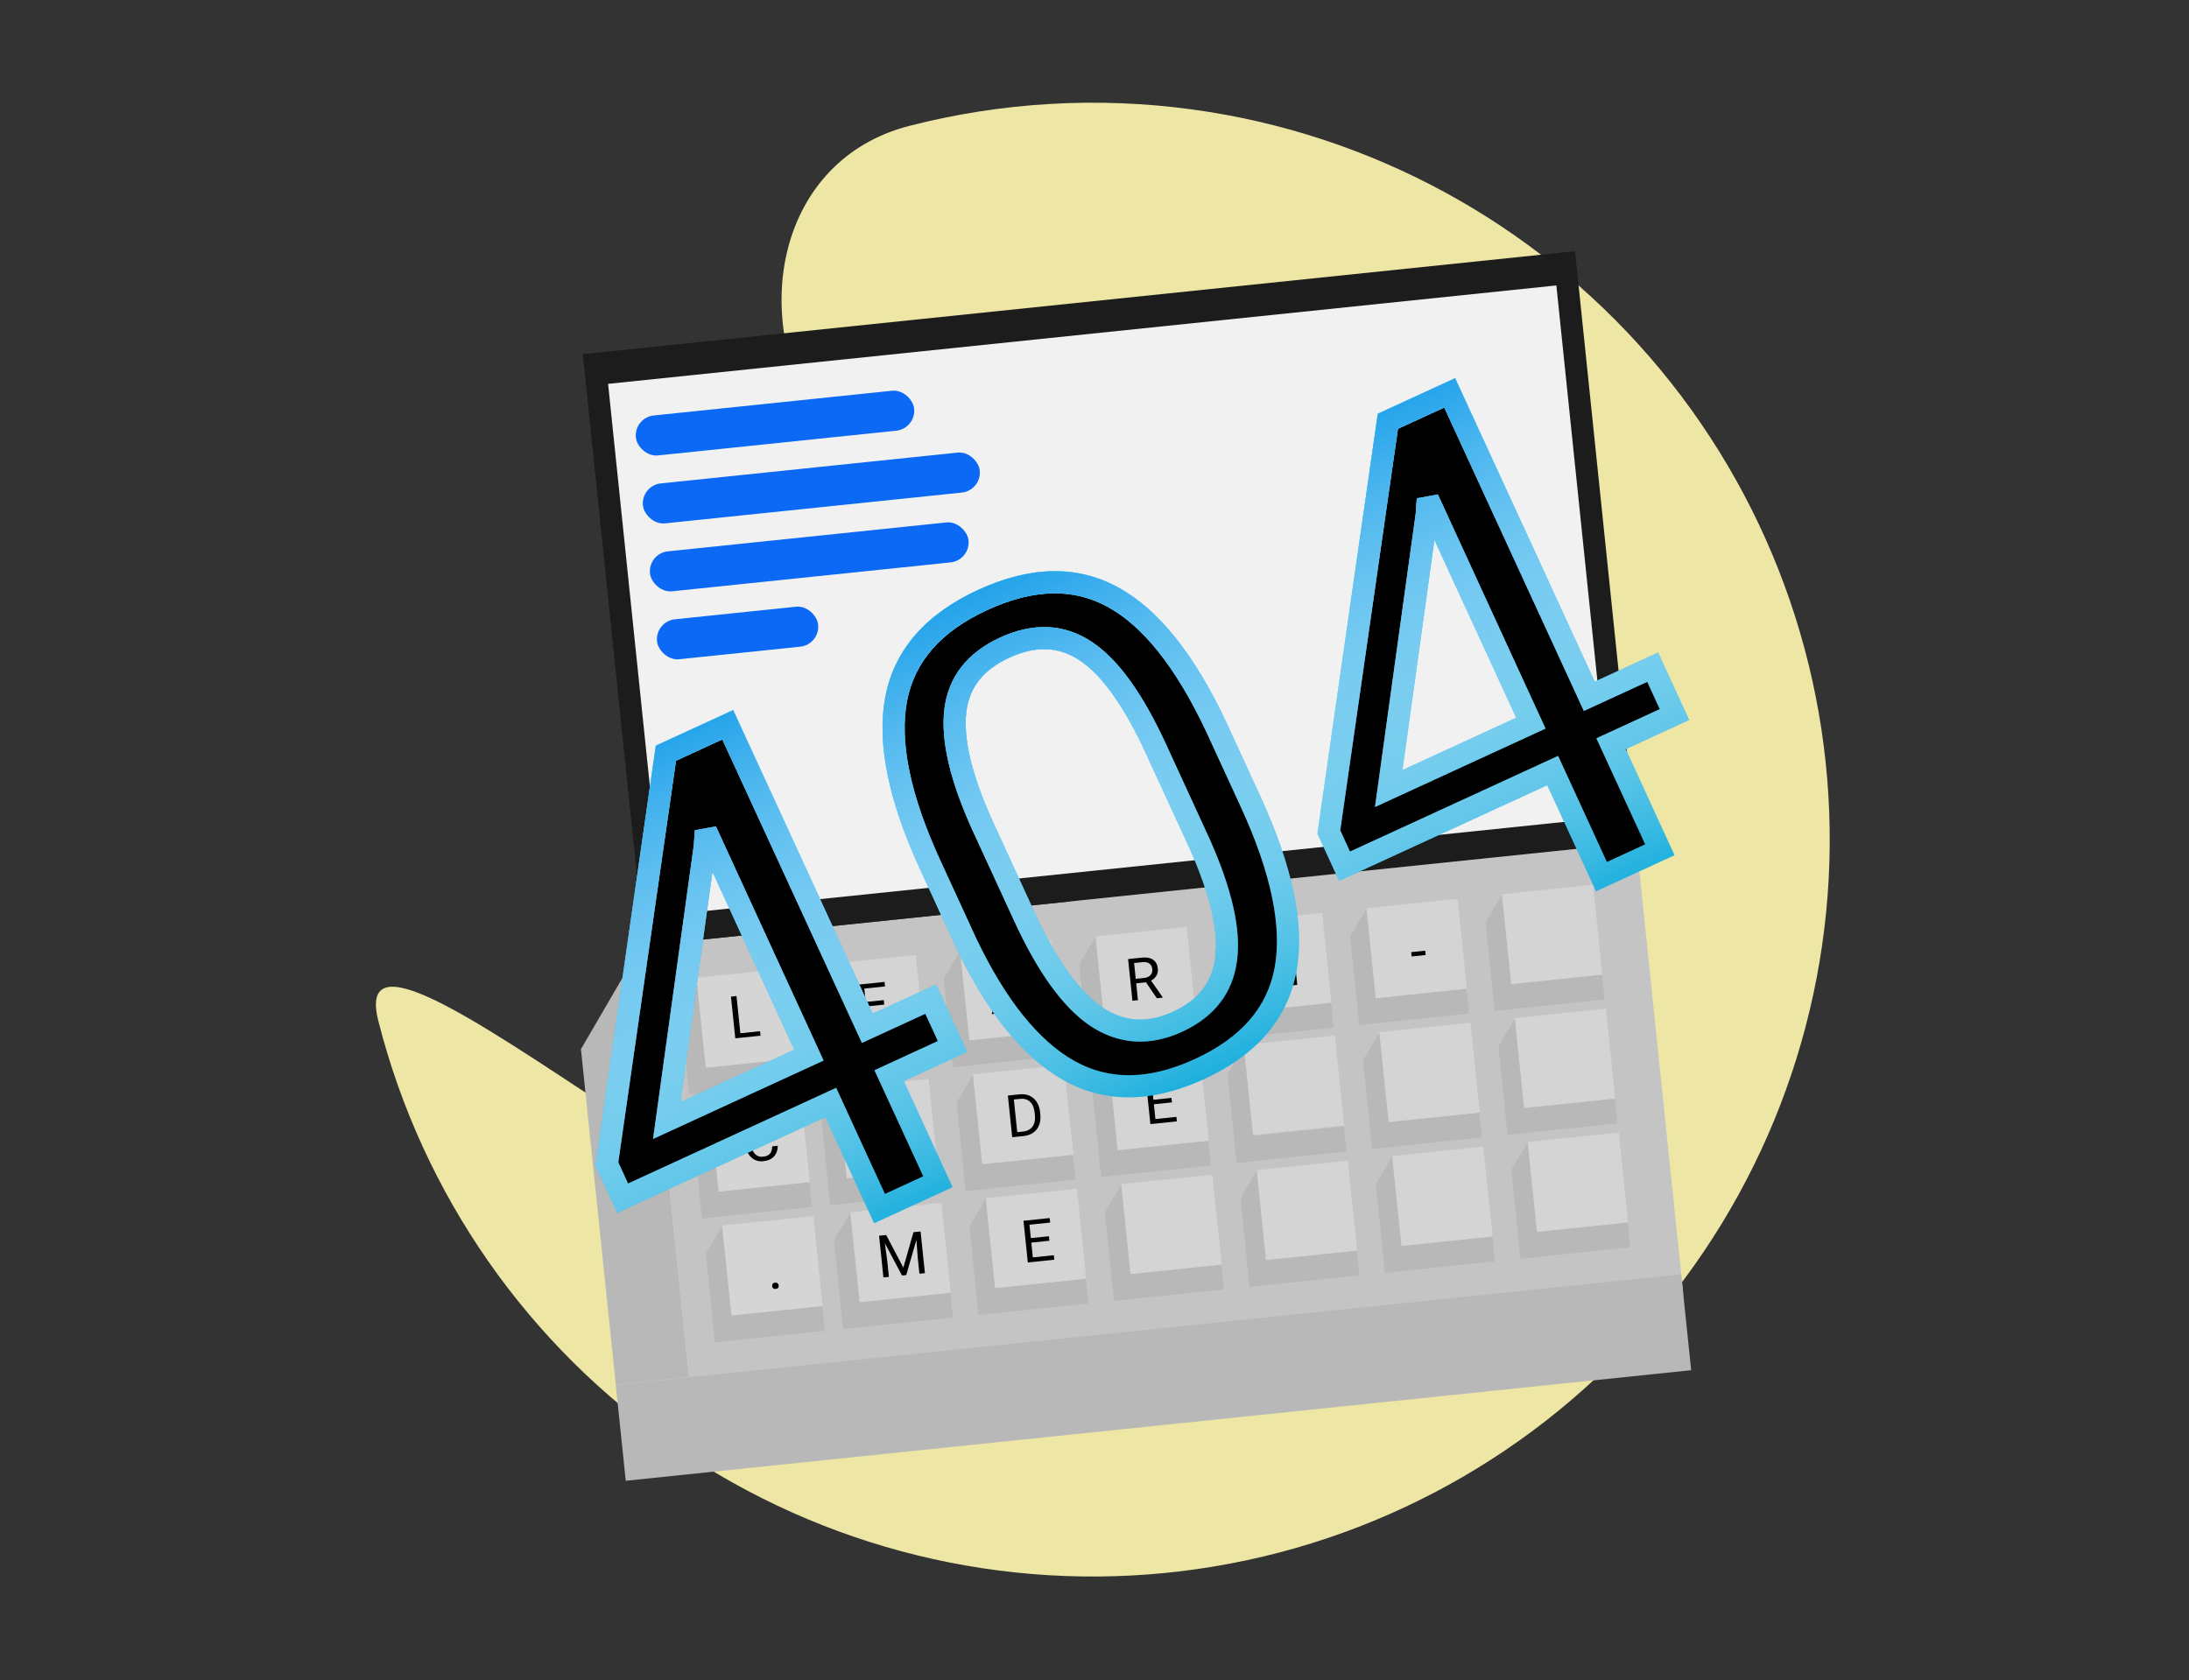 <svg width="891" height="684" viewBox="0 0 891 684" fill="none" xmlns="http://www.w3.org/2000/svg">
<rect x="0" y="0" width="891" height="684" fill="#333333" stroke="none"/>
<path d="M401.894 493.842C400.106 500.182 398.208 507.059 392.9 510.96C343.91 546.956 136.942 348.525 154.012 415.698C171.971 486.364 215.049 548.07 275.194 589.284C335.34 630.497 408.436 648.396 480.819 639.634C553.202 630.873 619.916 596.05 668.492 541.677C717.067 487.303 744.178 417.1 744.757 344.191C745.336 271.282 719.344 200.657 671.638 145.519C623.932 90.381 557.779 54.503 485.545 44.593C446.683 39.261 407.492 41.642 370.108 51.248C316.617 64.992 303.863 129.001 334.354 175.05L419.459 303.583C435.528 327.852 440.225 357.918 432.325 385.933L401.894 493.842Z" fill="#EDE6A4"/>
<rect x="262.216" y="384.971" width="406.032" height="184.836" transform="rotate(-5.926 262.216 384.971)" fill="#C4C4C4"/>
<rect x="237.224" y="144.179" width="406.032" height="242.085" transform="rotate(-5.926 237.224 144.179)" fill="#1C1C1C"/>
<rect x="247.516" y="156.267" width="388.052" height="217.55" transform="rotate(-5.926 247.516 156.267)" fill="#F1F1F1"/>
<rect x="250.648" y="563.778" width="435.997" height="39.257" transform="rotate(-5.926 250.648 563.778)" fill="#B8B8B8"/>
<rect x="236.464" y="427.112" width="29.965" height="137.4" transform="rotate(-5.926 236.464 427.112)" fill="#B8B8B8"/>
<path d="M236.464 427.112L262.065 383.154L270.547 464.876L236.464 427.112Z" fill="#B8B8B8"/>
<rect x="552.217" y="407.066" width="44.948" height="10.241" transform="rotate(-5.926 552.217 407.066)" fill="#B8B8B8"/>
<rect x="549.573" y="381.601" width="8.172" height="35.843" transform="rotate(-5.926 549.573 381.601)" fill="#B8B8B8"/>
<path d="M549.529 381.176L556.615 369.295L558.904 391.349L549.529 381.176Z" fill="#B8B8B8"/>
<rect x="607.356" y="401.343" width="44.948" height="10.241" transform="rotate(-5.926 607.356 401.343)" fill="#B8B8B8"/>
<rect x="604.713" y="375.877" width="8.172" height="35.843" transform="rotate(-5.926 604.713 375.877)" fill="#B8B8B8"/>
<path d="M604.669 375.453L611.755 363.572L614.044 385.626L604.669 375.453Z" fill="#B8B8B8"/>
<rect x="612.591" y="451.779" width="44.948" height="10.241" transform="rotate(-5.926 612.591 451.779)" fill="#B8B8B8"/>
<rect x="609.948" y="426.314" width="8.172" height="35.843" transform="rotate(-5.926 609.948 426.314)" fill="#B8B8B8"/>
<path d="M609.904 425.889L616.99 414.008L619.279 436.062L609.904 425.889Z" fill="#B8B8B8"/>
<rect x="497.077" y="412.789" width="44.948" height="10.241" transform="rotate(-5.926 497.077 412.789)" fill="#B8B8B8"/>
<rect x="494.434" y="387.324" width="8.172" height="35.843" transform="rotate(-5.926 494.434 387.324)" fill="#B8B8B8"/>
<path d="M494.39 386.899L501.475 375.018L503.764 397.072L494.39 386.899Z" fill="#B8B8B8"/>
<rect x="557.451" y="457.502" width="44.948" height="10.241" transform="rotate(-5.926 557.451 457.502)" fill="#B8B8B8"/>
<rect x="554.808" y="432.037" width="8.172" height="35.843" transform="rotate(-5.926 554.808 432.037)" fill="#B8B8B8"/>
<path d="M554.764 431.612L561.85 419.731L564.139 441.785L554.764 431.612Z" fill="#B8B8B8"/>
<rect x="502.312" y="463.225" width="44.948" height="10.241" transform="rotate(-5.926 502.312 463.225)" fill="#B8B8B8"/>
<rect x="499.669" y="437.76" width="8.172" height="35.843" transform="rotate(-5.926 499.669 437.76)" fill="#B8B8B8"/>
<path d="M499.624 437.335L506.71 425.454L508.999 447.508L499.624 437.335Z" fill="#B8B8B8"/>
<rect x="441.937" y="418.512" width="44.948" height="10.241" transform="rotate(-5.926 441.937 418.512)" fill="#B8B8B8"/>
<rect x="439.294" y="393.047" width="8.172" height="35.843" transform="rotate(-5.926 439.294 393.047)" fill="#B8B8B8"/>
<path d="M439.25 392.622L446.336 380.741L448.625 402.795L439.25 392.622Z" fill="#B8B8B8"/>
<rect x="447.172" y="468.949" width="44.948" height="10.241" transform="rotate(-5.926 447.172 468.949)" fill="#B8B8B8"/>
<rect x="444.529" y="443.483" width="8.172" height="35.843" transform="rotate(-5.926 444.529 443.483)" fill="#B8B8B8"/>
<path d="M444.485 443.058L451.57 431.177L453.859 453.231L444.485 443.058Z" fill="#B8B8B8"/>
<rect x="452.407" y="519.385" width="44.948" height="10.241" transform="rotate(-5.926 452.407 519.385)" fill="#B8B8B8"/>
<rect x="449.764" y="493.919" width="8.172" height="35.843" transform="rotate(-5.926 449.764 493.919)" fill="#B8B8B8"/>
<path d="M449.72 493.495L456.805 481.613L459.094 503.667L449.72 493.495Z" fill="#B8B8B8"/>
<rect x="617.826" y="502.215" width="44.948" height="10.241" transform="rotate(-5.926 617.826 502.215)" fill="#B8B8B8"/>
<rect x="615.183" y="476.75" width="8.172" height="35.843" transform="rotate(-5.926 615.183 476.75)" fill="#B8B8B8"/>
<path d="M615.139 476.325L622.225 464.444L624.514 486.498L615.139 476.325Z" fill="#B8B8B8"/>
<rect x="386.797" y="424.236" width="44.948" height="10.241" transform="rotate(-5.926 386.797 424.236)" fill="#B8B8B8"/>
<rect x="384.154" y="398.77" width="8.172" height="35.843" transform="rotate(-5.926 384.154 398.77)" fill="#B8B8B8"/>
<path d="M384.11 398.345L391.196 386.464L393.485 408.518L384.11 398.345Z" fill="#B8B8B8"/>
<rect x="392.032" y="474.672" width="44.948" height="10.241" transform="rotate(-5.926 392.032 474.672)" fill="#B8B8B8"/>
<rect x="389.389" y="449.206" width="8.172" height="35.843" transform="rotate(-5.926 389.389 449.206)" fill="#B8B8B8"/>
<path d="M389.345 448.782L396.431 436.9L398.72 458.954L389.345 448.782Z" fill="#B8B8B8"/>
<rect x="397.267" y="525.108" width="44.948" height="10.241" transform="rotate(-5.926 397.267 525.108)" fill="#B8B8B8"/>
<rect x="394.624" y="499.642" width="8.172" height="35.843" transform="rotate(-5.926 394.624 499.642)" fill="#B8B8B8"/>
<path d="M394.58 499.218L401.665 487.337L403.954 509.39L394.58 499.218Z" fill="#B8B8B8"/>
<rect x="562.686" y="507.939" width="44.948" height="10.241" transform="rotate(-5.926 562.686 507.939)" fill="#B8B8B8"/>
<rect x="560.043" y="482.473" width="8.172" height="35.843" transform="rotate(-5.926 560.043 482.473)" fill="#B8B8B8"/>
<path d="M559.999 482.048L567.085 470.167L569.374 492.221L559.999 482.048Z" fill="#B8B8B8"/>
<rect x="331.657" y="429.959" width="44.948" height="10.241" transform="rotate(-5.926 331.657 429.959)" fill="#B8B8B8"/>
<rect x="329.014" y="404.493" width="8.172" height="35.843" transform="rotate(-5.926 329.014 404.493)" fill="#B8B8B8"/>
<path d="M328.97 404.069L336.056 392.187L338.345 414.241L328.97 404.069Z" fill="#B8B8B8"/>
<rect x="336.892" y="480.395" width="44.948" height="10.241" transform="rotate(-5.926 336.892 480.395)" fill="#B8B8B8"/>
<rect x="334.249" y="454.929" width="8.172" height="35.843" transform="rotate(-5.926 334.249 454.929)" fill="#B8B8B8"/>
<path d="M334.205 454.505L341.291 442.623L343.58 464.677L334.205 454.505Z" fill="#B8B8B8"/>
<rect x="342.127" y="530.831" width="44.948" height="10.241" transform="rotate(-5.926 342.127 530.831)" fill="#B8B8B8"/>
<rect x="339.484" y="505.365" width="8.172" height="35.843" transform="rotate(-5.926 339.484 505.365)" fill="#B8B8B8"/>
<path d="M339.44 504.941L346.526 493.06L348.815 515.114L339.44 504.941Z" fill="#B8B8B8"/>
<rect x="507.547" y="513.662" width="44.948" height="10.241" transform="rotate(-5.926 507.547 513.662)" fill="#B8B8B8"/>
<rect x="504.903" y="488.196" width="8.172" height="35.843" transform="rotate(-5.926 504.903 488.196)" fill="#B8B8B8"/>
<path d="M504.859 487.772L511.945 475.89L514.234 497.944L504.859 487.772Z" fill="#B8B8B8"/>
<rect x="279.498" y="435.372" width="44.948" height="10.241" transform="rotate(-5.926 279.498 435.372)" fill="#B8B8B8"/>
<rect x="276.855" y="409.907" width="8.172" height="35.843" transform="rotate(-5.926 276.855 409.907)" fill="#B8B8B8"/>
<path d="M276.811 409.482L283.897 397.601L286.186 419.655L276.811 409.482Z" fill="#B8B8B8"/>
<rect x="284.733" y="485.809" width="44.948" height="10.241" transform="rotate(-5.926 284.733 485.809)" fill="#B8B8B8"/>
<rect x="282.09" y="460.343" width="8.172" height="35.843" transform="rotate(-5.926 282.09 460.343)" fill="#B8B8B8"/>
<path d="M282.046 459.918L289.131 448.037L291.42 470.091L282.046 459.918Z" fill="#B8B8B8"/>
<rect x="289.968" y="536.245" width="44.948" height="10.241" transform="rotate(-5.926 289.968 536.245)" fill="#B8B8B8"/>
<rect x="287.325" y="510.779" width="8.172" height="35.843" transform="rotate(-5.926 287.325 510.779)" fill="#B8B8B8"/>
<path d="M287.28 510.355L294.366 498.473L296.655 520.527L287.28 510.355Z" fill="#B8B8B8"/>
<rect x="556.177" y="369.754" width="37.307" height="36.803" transform="rotate(-5.926 556.177 369.754)" fill="#D4D4D4"/>
<rect x="611.317" y="364.031" width="37.307" height="36.803" transform="rotate(-5.926 611.317 364.031)" fill="#D4D4D4"/>
<rect x="616.552" y="414.467" width="37.307" height="36.803" transform="rotate(-5.926 616.552 414.467)" fill="#D4D4D4"/>
<rect x="501.037" y="375.477" width="37.307" height="36.803" transform="rotate(-5.926 501.037 375.477)" fill="#D4D4D4"/>
<rect x="561.412" y="420.19" width="37.307" height="36.803" transform="rotate(-5.926 561.412 420.19)" fill="#D4D4D4"/>
<rect x="506.221" y="425.425" width="37.307" height="36.803" transform="rotate(-5.926 506.221 425.425)" fill="#D4D4D4"/>
<rect x="445.897" y="381.2" width="37.307" height="36.803" transform="rotate(-5.926 445.897 381.2)" fill="#D4D4D4"/>
<rect x="451.132" y="431.636" width="37.307" height="36.803" transform="rotate(-5.926 451.132 431.636)" fill="#D4D4D4"/>
<rect x="456.367" y="482.073" width="37.307" height="36.803" transform="rotate(-5.926 456.367 482.073)" fill="#D4D4D4"/>
<rect x="621.786" y="464.903" width="37.307" height="36.803" transform="rotate(-5.926 621.786 464.903)" fill="#D4D4D4"/>
<rect x="390.757" y="386.923" width="37.307" height="36.803" transform="rotate(-5.926 390.757 386.923)" fill="#D4D4D4"/>
<rect x="395.992" y="437.359" width="37.307" height="36.803" transform="rotate(-5.926 395.992 437.359)" fill="#D4D4D4"/>
<rect x="401.227" y="487.796" width="37.307" height="36.803" transform="rotate(-5.926 401.227 487.796)" fill="#D4D4D4"/>
<rect x="566.647" y="470.626" width="37.307" height="36.803" transform="rotate(-5.926 566.647 470.626)" fill="#D4D4D4"/>
<rect x="335.617" y="392.646" width="37.307" height="36.803" transform="rotate(-5.926 335.617 392.646)" fill="#D4D4D4"/>
<rect x="340.852" y="443.083" width="37.307" height="36.803" transform="rotate(-5.926 340.852 443.083)" fill="#D4D4D4"/>
<rect x="346.087" y="493.519" width="37.307" height="36.803" transform="rotate(-5.926 346.087 493.519)" fill="#D4D4D4"/>
<rect x="511.507" y="476.349" width="37.307" height="36.803" transform="rotate(-5.926 511.507 476.349)" fill="#D4D4D4"/>
<rect x="283.458" y="398.06" width="37.307" height="36.803" transform="rotate(-5.926 283.458 398.06)" fill="#D5D5D5"/>
<rect x="288.693" y="448.496" width="37.307" height="36.803" transform="rotate(-5.926 288.693 448.496)" fill="#D5D5D5"/>
<rect x="293.928" y="498.932" width="37.307" height="36.803" transform="rotate(-5.926 293.928 498.932)" fill="#D5D5D5"/>
<path d="M528.028 400.934L525.778 401.168L515.877 388.977L517.234 402.055L514.985 402.288L513.223 385.317L515.473 385.083L525.404 397.331L524.04 384.194L526.267 383.963L528.028 400.934Z" fill="black"/>
<path d="M580.284 388.784L574.596 389.375L574.413 387.615L580.101 387.024L580.284 388.784Z" fill="black"/>
<path d="M477.023 448.785L469.668 449.549L470.293 455.563L478.836 454.677L479.026 456.507L468.245 457.626L466.483 440.654L477.148 439.547L477.34 441.389L468.912 442.264L469.478 447.719L476.833 446.955L477.023 448.785Z" fill="black"/>
<path d="M466.46 399.892L462.474 400.306L463.186 407.171L460.937 407.405L459.175 390.433L464.793 389.85C466.705 389.652 468.219 389.935 469.335 390.698C470.459 391.461 471.107 392.674 471.279 394.337C471.389 395.394 471.197 396.345 470.704 397.189C470.218 398.033 469.486 398.702 468.509 399.196L473.243 405.986L473.257 406.126L470.856 406.375L466.46 399.892ZM462.284 398.476L465.722 398.119C466.833 398.003 467.686 397.624 468.279 396.982C468.879 396.338 469.13 395.534 469.03 394.571C468.921 393.522 468.523 392.75 467.835 392.256C467.156 391.761 466.225 391.571 465.043 391.686L461.616 392.042L462.284 398.476Z" fill="black"/>
<path d="M412.005 462.97L410.243 445.998L415.034 445.501C416.511 445.348 417.85 445.539 419.052 446.074C420.255 446.609 421.225 447.446 421.964 448.587C422.711 449.727 423.169 451.078 423.339 452.639L423.451 453.723C423.618 455.324 423.452 456.759 422.956 458.027C422.467 459.296 421.681 460.312 420.598 461.076C419.522 461.84 418.224 462.308 416.702 462.482L412.005 462.97ZM412.673 447.608L414.053 460.907L416.408 460.663C418.133 460.484 419.417 459.809 420.262 458.637C421.114 457.465 421.438 455.888 421.232 453.906L421.129 452.915C420.929 450.988 420.319 449.539 419.299 448.569C418.287 447.59 416.948 447.18 415.284 447.337L412.673 447.608Z" fill="black"/>
<path d="M414.238 407.281L407.128 408.019L405.991 412.614L403.683 412.854L408.402 395.21L410.36 395.007L418.614 411.304L416.318 411.542L414.238 407.281ZM407.613 406.107L413.383 405.509L409.668 397.871L407.613 406.107Z" fill="black"/>
<path d="M427.135 505.107L419.78 505.871L420.404 511.885L428.948 510.999L429.138 512.829L418.356 513.948L416.595 496.976L427.26 495.869L427.451 497.711L419.024 498.586L419.59 504.041L426.945 503.277L427.135 505.107Z" fill="black"/>
<path d="M368.672 458.951C368.845 460.613 368.716 462.096 368.286 463.397C367.854 464.691 367.16 465.717 366.202 466.476C365.244 467.235 364.081 467.686 362.713 467.828C361.377 467.967 360.158 467.763 359.057 467.218C357.954 466.665 357.053 465.812 356.352 464.659C355.658 463.498 355.22 462.118 355.039 460.519L354.912 459.295C354.742 457.663 354.876 456.192 355.314 454.882C355.751 453.572 356.452 452.533 357.417 451.765C358.389 450.989 359.544 450.532 360.88 450.393C362.24 450.252 363.471 450.458 364.573 451.011C365.682 451.556 366.581 452.425 367.271 453.618C367.959 454.803 368.389 456.223 368.561 457.878L368.672 458.951ZM366.332 458.086C366.123 456.073 365.559 454.573 364.64 453.584C363.72 452.588 362.533 452.165 361.08 452.316C359.665 452.463 358.606 453.119 357.903 454.284C357.206 455.44 356.945 456.975 357.12 458.889L357.249 460.136C357.452 462.087 358.019 463.579 358.951 464.613C359.89 465.639 361.079 466.077 362.516 465.928C363.961 465.778 365.026 465.137 365.71 464.006C366.393 462.867 366.644 461.313 366.463 459.345L366.332 458.086Z" fill="black"/>
<path d="M359.917 408.974L352.562 409.737L353.186 415.752L361.73 414.865L361.92 416.695L351.138 417.814L349.377 400.843L360.042 399.736L360.233 401.578L351.806 402.452L352.372 407.907L359.727 407.144L359.917 408.974Z" fill="black"/>
<path d="M360.709 502.777L367.695 516.048L371.806 501.625L374.708 501.324L376.47 518.295L374.232 518.528L373.546 511.918L373.015 504.763L368.87 519.084L367.156 519.262L360.174 506.131L361.132 513.207L361.818 519.816L359.58 520.048L357.818 503.077L360.709 502.777Z" fill="black"/>
<path d="M316.588 466.443C316.564 468.26 316.044 469.716 315.026 470.812C314.016 471.898 312.586 472.538 310.737 472.729C308.732 472.938 307.049 472.386 305.687 471.074C304.333 469.761 303.532 467.901 303.282 465.492L303.112 463.86C302.948 462.282 303.084 460.866 303.519 459.611C303.963 458.356 304.668 457.356 305.635 456.611C306.602 455.859 307.765 455.412 309.125 455.271C310.928 455.084 312.425 455.439 313.618 456.337C314.81 457.226 315.588 458.551 315.951 460.312L313.702 460.546C313.367 459.214 312.842 458.279 312.126 457.74C311.418 457.201 310.482 456.992 309.316 457.113C307.886 457.261 306.818 457.906 306.112 459.048C305.413 460.189 305.165 461.734 305.368 463.685L305.538 465.328C305.73 467.17 306.266 468.595 307.148 469.603C308.031 470.611 309.163 471.043 310.547 470.899C311.79 470.77 312.713 470.392 313.315 469.764C313.925 469.127 314.266 468.098 314.338 466.677L316.588 466.443Z" fill="black"/>
<path d="M301.349 420.639L309.392 419.804L309.582 421.634L299.29 422.702L297.528 405.731L299.778 405.498L301.349 420.639Z" fill="black"/>
<path d="M314.285 523.607C314.247 523.234 314.323 522.912 314.515 522.64C314.714 522.368 315.036 522.209 315.479 522.163C315.921 522.117 316.269 522.207 316.52 522.432C316.779 522.657 316.927 522.955 316.966 523.328C317.003 523.686 316.918 523.997 316.71 524.262C316.509 524.527 316.188 524.682 315.745 524.728C315.302 524.774 314.955 524.688 314.705 524.47C314.462 524.252 314.322 523.964 314.285 523.607Z" fill="black"/>
<rect x="257.978" y="169.982" width="113.869" height="16.357" rx="8.179" transform="rotate(-5.926 257.978 169.982)" fill="#0B69F5"/>
<rect x="260.848" y="197.64" width="137.841" height="16.357" rx="8.179" transform="rotate(-5.926 260.848 197.64)" fill="#0B69F5"/>
<rect x="263.719" y="225.299" width="130.35" height="16.357" rx="8.179" transform="rotate(-5.926 263.719 225.299)" fill="#0B69F5"/>
<rect x="266.59" y="252.957" width="65.924" height="16.357" rx="8.179" transform="rotate(-5.926 266.59 252.957)" fill="#0B69F5"/>
<path d="M353.035 418.609L378.843 406.741L387.714 426.033L361.906 437.901L381.765 481.085L358.001 492.013L338.142 448.829L253.435 487.783L247.031 473.856L271.051 306.636L296.221 295.062L353.035 418.609ZM271.394 456.152L329.271 429.537L287.321 338.314L286.861 344.717L271.394 456.152ZM509.072 326.423C521.802 354.105 526.533 376.849 523.268 394.654C520.002 412.46 508.318 425.984 488.217 435.228C468.371 444.354 450.662 444.553 435.09 435.822C419.48 427.007 405.492 409.603 393.126 383.611L378.614 352.053C366.041 324.712 361.427 302.224 364.771 284.589C368.115 266.953 379.881 253.494 400.067 244.211C420.083 235.007 437.776 234.661 453.145 243.175C468.475 251.604 482.417 269.132 494.971 295.76L509.072 326.423ZM470.571 304.968C461.367 284.952 451.858 271.679 442.045 265.151C432.194 258.537 421.178 258.03 408.998 263.631C396.903 269.193 390.183 277.804 388.837 289.464C387.492 301.124 391.082 316.447 399.607 335.435L416.997 373.253C426.241 393.354 435.972 406.886 446.19 413.847C456.454 420.684 467.506 421.38 479.345 415.936C491.014 410.57 497.583 402.08 499.053 390.466C500.608 378.813 497.048 363.218 488.373 343.68L470.571 304.968ZM646.89 283.477L672.698 271.609L681.57 290.901L655.762 302.769L675.62 345.953L651.856 356.882L631.998 313.697L547.291 352.651L540.887 338.724L564.907 171.504L590.077 159.93L646.89 283.477ZM565.249 321.02L623.126 294.405L581.177 203.182L580.716 209.585L565.249 321.02Z" fill="black"/>
<path d="M353.035 418.609L348.946 420.489L350.826 424.578L354.915 422.697L353.035 418.609ZM378.843 406.741L382.931 404.861L381.051 400.772L376.963 402.652L378.843 406.741ZM387.714 426.033L389.594 430.122L393.683 428.242L391.803 424.153L387.714 426.033ZM361.906 437.901L360.026 433.813L355.938 435.693L357.818 439.781L361.906 437.901ZM381.765 481.085L383.645 485.174L387.733 483.294L385.853 479.205L381.765 481.085ZM358.001 492.013L353.912 493.894L355.792 497.982L359.881 496.102L358.001 492.013ZM338.142 448.829L342.231 446.949L340.351 442.861L336.262 444.741L338.142 448.829ZM253.435 487.783L249.347 489.663L251.227 493.751L255.315 491.871L253.435 487.783ZM247.031 473.856L242.577 473.217L242.388 474.531L242.943 475.737L247.031 473.856ZM271.051 306.636L269.171 302.548L266.946 303.571L266.597 305.996L271.051 306.636ZM296.221 295.062L300.309 293.182L298.429 289.093L294.341 290.973L296.221 295.062ZM271.394 456.152L266.937 455.534L265.807 463.675L273.274 460.241L271.394 456.152ZM329.271 429.537L331.151 433.626L335.239 431.745L333.359 427.657L329.271 429.537ZM287.321 338.314L291.41 336.434L282.833 337.991L287.321 338.314ZM286.861 344.717L291.318 345.336L291.338 345.188L291.349 345.04L286.861 344.717ZM354.915 422.697L380.723 410.829L376.963 402.652L351.154 414.521L354.915 422.697ZM374.754 408.621L383.626 427.913L391.803 424.153L382.931 404.861L374.754 408.621ZM385.834 421.945L360.026 433.813L363.786 441.99L389.594 430.122L385.834 421.945ZM357.818 439.781L377.676 482.966L385.853 479.205L365.995 436.021L357.818 439.781ZM379.884 476.997L356.121 487.925L359.881 496.102L383.645 485.174L379.884 476.997ZM362.089 490.133L342.231 446.949L334.054 450.709L353.912 493.894L362.089 490.133ZM336.262 444.741L251.555 483.694L255.315 491.871L340.022 452.918L336.262 444.741ZM257.524 485.903L251.12 471.976L242.943 475.737L249.347 489.663L257.524 485.903ZM251.485 474.496L275.506 307.276L266.597 305.996L242.577 473.217L251.485 474.496ZM272.932 310.724L298.101 299.15L294.341 290.973L269.171 302.548L272.932 310.724ZM292.132 296.942L348.946 420.489L357.123 416.729L300.309 293.182L292.132 296.942ZM273.274 460.241L331.151 433.626L327.39 425.449L269.514 452.064L273.274 460.241ZM333.359 427.657L291.41 336.434L283.233 340.194L325.182 431.417L333.359 427.657ZM282.833 337.991L282.372 344.394L291.349 345.04L291.81 338.637L282.833 337.991ZM282.403 344.098L266.937 455.534L275.851 456.771L291.318 345.336L282.403 344.098ZM435.09 435.822L432.878 439.741L432.89 439.748L435.09 435.822ZM393.126 383.611L389.038 385.491L389.05 385.518L389.063 385.544L393.126 383.611ZM453.145 243.175L450.964 247.112L450.971 247.115L450.977 247.118L453.145 243.175ZM494.971 295.76L499.06 293.88L499.051 293.86L499.041 293.841L494.971 295.76ZM442.045 265.151L439.537 268.887L439.545 268.892L439.553 268.897L442.045 265.151ZM399.607 335.435L395.501 337.278L395.51 337.296L395.518 337.315L399.607 335.435ZM446.19 413.847L443.656 417.566L443.676 417.579L443.695 417.592L446.19 413.847ZM499.053 390.466L494.593 389.871L494.591 389.886L494.589 389.901L499.053 390.466ZM488.373 343.68L492.486 341.854L492.474 341.827L492.462 341.8L488.373 343.68ZM504.983 328.303C517.564 355.661 521.861 377.381 518.841 393.842L527.694 395.466C531.206 376.316 526.039 352.549 513.16 324.543L504.983 328.303ZM518.841 393.842C515.9 409.878 505.441 422.354 486.337 431.14L490.097 439.317C511.195 429.614 524.103 415.041 527.694 395.466L518.841 393.842ZM486.337 431.14C467.47 439.816 451.322 439.763 437.291 431.897L432.89 439.748C450.002 449.342 469.271 448.893 490.097 439.317L486.337 431.14ZM437.303 431.904C422.854 423.745 409.378 407.299 397.19 381.678L389.063 385.544C401.605 411.908 416.105 430.269 432.878 439.741L437.303 431.904ZM397.215 381.731L382.703 350.173L374.526 353.933L389.038 385.491L397.215 381.731ZM382.703 350.173C370.282 323.163 366.105 301.708 369.192 285.427L360.35 283.75C356.749 302.739 361.801 326.261 374.526 353.933L382.703 350.173ZM369.192 285.427C372.2 269.566 382.73 257.137 401.947 248.3L398.187 240.123C377.031 249.852 364.031 264.341 360.35 283.75L369.192 285.427ZM401.947 248.3C421.03 239.524 437.164 239.467 450.964 247.112L455.326 239.239C438.388 229.856 419.137 230.489 398.187 240.123L401.947 248.3ZM450.977 247.118C465.078 254.871 478.502 271.38 490.901 297.679L499.041 293.841C486.332 266.884 471.872 248.336 455.313 239.232L450.977 247.118ZM490.883 297.64L504.983 328.303L513.16 324.543L499.06 293.88L490.883 297.64ZM474.66 303.088C465.363 282.872 455.423 268.646 444.538 261.404L439.553 268.897C448.293 274.713 457.37 287.031 466.483 306.848L474.66 303.088ZM444.554 261.414C433.211 253.8 420.502 253.388 407.118 259.543L410.878 267.72C421.854 262.673 431.176 263.274 439.537 268.887L444.554 261.414ZM407.118 259.543C393.823 265.657 385.919 275.493 384.367 288.948L393.307 289.98C394.446 280.116 399.983 272.73 410.878 267.72L407.118 259.543ZM384.367 288.948C382.882 301.82 386.867 318.046 395.501 337.278L403.712 333.592C395.297 314.849 392.102 300.428 393.307 289.98L384.367 288.948ZM395.518 337.315L412.909 375.133L421.086 371.373L403.695 333.555L395.518 337.315ZM412.909 375.133C422.262 395.471 432.416 409.908 443.656 417.566L448.724 410.128C439.528 403.863 430.221 391.237 421.086 371.373L412.909 375.133ZM443.695 417.592C455.346 425.353 468.064 426.077 481.225 420.024L477.465 411.847C466.947 416.684 457.562 416.015 448.685 410.102L443.695 417.592ZM481.225 420.024C494.142 414.084 501.831 404.358 503.518 391.031L494.589 389.901C493.336 399.802 487.886 407.055 477.465 411.847L481.225 420.024ZM503.514 391.061C505.236 378.153 501.261 361.618 492.486 341.854L484.26 345.507C492.835 364.818 495.98 379.474 494.593 389.871L503.514 391.061ZM492.462 341.8L474.66 303.088L466.483 306.848L484.285 345.56L492.462 341.8ZM646.89 283.477L642.802 285.357L644.682 289.446L648.77 287.566L646.89 283.477ZM672.698 271.609L676.787 269.729L674.907 265.64L670.818 267.521L672.698 271.609ZM681.57 290.901L683.45 294.99L687.539 293.11L685.659 289.021L681.57 290.901ZM655.762 302.769L653.882 298.681L649.793 300.561L651.673 304.649L655.762 302.769ZM675.62 345.953L677.5 350.042L681.589 348.162L679.709 344.073L675.62 345.953ZM651.856 356.882L647.768 358.762L649.648 362.85L653.736 360.97L651.856 356.882ZM631.998 313.697L636.086 311.817L634.206 307.729L630.118 309.609L631.998 313.697ZM547.291 352.651L543.202 354.531L545.082 358.619L549.171 356.739L547.291 352.651ZM540.887 338.724L536.433 338.085L536.244 339.399L536.798 340.605L540.887 338.724ZM564.907 171.504L563.027 167.416L560.801 168.439L560.453 170.864L564.907 171.504ZM590.077 159.93L594.165 158.05L592.285 153.961L588.196 155.841L590.077 159.93ZM565.249 321.02L560.792 320.402L559.662 328.543L567.13 325.109L565.249 321.02ZM623.126 294.405L625.006 298.494L629.095 296.613L627.215 292.525L623.126 294.405ZM581.177 203.182L585.265 201.302L576.689 202.859L581.177 203.182ZM580.716 209.585L585.174 210.204L585.194 210.056L585.205 209.908L580.716 209.585ZM648.77 287.566L674.579 275.697L670.818 267.521L645.01 279.389L648.77 287.566ZM668.61 273.489L677.482 292.781L685.659 289.021L676.787 269.729L668.61 273.489ZM679.69 286.813L653.882 298.681L657.642 306.858L683.45 294.99L679.69 286.813ZM651.673 304.649L671.532 347.834L679.709 344.073L659.85 300.889L651.673 304.649ZM673.74 341.865L649.976 352.793L653.736 360.97L677.5 350.042L673.74 341.865ZM655.945 355.001L636.086 311.817L627.909 315.578L647.768 358.762L655.945 355.001ZM630.118 309.609L545.411 348.562L549.171 356.739L633.878 317.786L630.118 309.609ZM551.379 350.771L544.975 336.844L536.798 340.605L543.202 354.531L551.379 350.771ZM545.341 339.364L569.361 172.144L560.453 170.864L536.433 338.085L545.341 339.364ZM566.787 175.593L591.957 164.018L588.196 155.841L563.027 167.416L566.787 175.593ZM585.988 161.81L642.802 285.357L650.979 281.597L594.165 158.05L585.988 161.81ZM567.13 325.109L625.006 298.494L621.246 290.317L563.369 316.932L567.13 325.109ZM627.215 292.525L585.265 201.302L577.089 205.062L619.038 296.285L627.215 292.525ZM576.689 202.859L576.228 209.262L585.205 209.908L585.665 203.505L576.689 202.859ZM576.259 208.966L560.792 320.402L569.707 321.639L585.174 210.204L576.259 208.966Z" fill="#00A5D9"/>
<path d="M353.035 418.609L348.946 420.489L350.826 424.578L354.915 422.697L353.035 418.609ZM378.843 406.741L382.931 404.861L381.051 400.772L376.963 402.652L378.843 406.741ZM387.714 426.033L389.594 430.122L393.683 428.242L391.803 424.153L387.714 426.033ZM361.906 437.901L360.026 433.813L355.938 435.693L357.818 439.781L361.906 437.901ZM381.765 481.085L383.645 485.174L387.733 483.294L385.853 479.205L381.765 481.085ZM358.001 492.013L353.912 493.894L355.792 497.982L359.881 496.102L358.001 492.013ZM338.142 448.829L342.231 446.949L340.351 442.861L336.262 444.741L338.142 448.829ZM253.435 487.783L249.347 489.663L251.227 493.751L255.315 491.871L253.435 487.783ZM247.031 473.856L242.577 473.217L242.388 474.531L242.943 475.737L247.031 473.856ZM271.051 306.636L269.171 302.548L266.946 303.571L266.597 305.996L271.051 306.636ZM296.221 295.062L300.309 293.182L298.429 289.093L294.341 290.973L296.221 295.062ZM271.394 456.152L266.937 455.534L265.807 463.675L273.274 460.241L271.394 456.152ZM329.271 429.537L331.151 433.626L335.239 431.745L333.359 427.657L329.271 429.537ZM287.321 338.314L291.41 336.434L282.833 337.991L287.321 338.314ZM286.861 344.717L291.318 345.336L291.338 345.188L291.349 345.04L286.861 344.717ZM354.915 422.697L380.723 410.829L376.963 402.652L351.154 414.521L354.915 422.697ZM374.754 408.621L383.626 427.913L391.803 424.153L382.931 404.861L374.754 408.621ZM385.834 421.945L360.026 433.813L363.786 441.99L389.594 430.122L385.834 421.945ZM357.818 439.781L377.676 482.966L385.853 479.205L365.995 436.021L357.818 439.781ZM379.884 476.997L356.121 487.925L359.881 496.102L383.645 485.174L379.884 476.997ZM362.089 490.133L342.231 446.949L334.054 450.709L353.912 493.894L362.089 490.133ZM336.262 444.741L251.555 483.694L255.315 491.871L340.022 452.918L336.262 444.741ZM257.524 485.903L251.12 471.976L242.943 475.737L249.347 489.663L257.524 485.903ZM251.485 474.496L275.506 307.276L266.597 305.996L242.577 473.217L251.485 474.496ZM272.932 310.724L298.101 299.15L294.341 290.973L269.171 302.548L272.932 310.724ZM292.132 296.942L348.946 420.489L357.123 416.729L300.309 293.182L292.132 296.942ZM273.274 460.241L331.151 433.626L327.39 425.449L269.514 452.064L273.274 460.241ZM333.359 427.657L291.41 336.434L283.233 340.194L325.182 431.417L333.359 427.657ZM282.833 337.991L282.372 344.394L291.349 345.04L291.81 338.637L282.833 337.991ZM282.403 344.098L266.937 455.534L275.851 456.771L291.318 345.336L282.403 344.098ZM435.09 435.822L432.878 439.741L432.89 439.748L435.09 435.822ZM393.126 383.611L389.038 385.491L389.05 385.518L389.063 385.544L393.126 383.611ZM453.145 243.175L450.964 247.112L450.971 247.115L450.977 247.118L453.145 243.175ZM494.971 295.76L499.06 293.88L499.051 293.86L499.041 293.841L494.971 295.76ZM442.045 265.151L439.537 268.887L439.545 268.892L439.553 268.897L442.045 265.151ZM399.607 335.435L395.501 337.278L395.51 337.296L395.518 337.315L399.607 335.435ZM446.19 413.847L443.656 417.566L443.676 417.579L443.695 417.592L446.19 413.847ZM499.053 390.466L494.593 389.871L494.591 389.886L494.589 389.901L499.053 390.466ZM488.373 343.68L492.486 341.854L492.474 341.827L492.462 341.8L488.373 343.68ZM504.983 328.303C517.564 355.661 521.861 377.381 518.841 393.842L527.694 395.466C531.206 376.316 526.039 352.549 513.16 324.543L504.983 328.303ZM518.841 393.842C515.9 409.878 505.441 422.354 486.337 431.14L490.097 439.317C511.195 429.614 524.103 415.041 527.694 395.466L518.841 393.842ZM486.337 431.14C467.47 439.816 451.322 439.763 437.291 431.897L432.89 439.748C450.002 449.342 469.271 448.893 490.097 439.317L486.337 431.14ZM437.303 431.904C422.854 423.745 409.378 407.299 397.19 381.678L389.063 385.544C401.605 411.908 416.105 430.269 432.878 439.741L437.303 431.904ZM397.215 381.731L382.703 350.173L374.526 353.933L389.038 385.491L397.215 381.731ZM382.703 350.173C370.282 323.163 366.105 301.708 369.192 285.427L360.35 283.75C356.749 302.739 361.801 326.261 374.526 353.933L382.703 350.173ZM369.192 285.427C372.2 269.566 382.73 257.137 401.947 248.3L398.187 240.123C377.031 249.852 364.031 264.341 360.35 283.75L369.192 285.427ZM401.947 248.3C421.03 239.524 437.164 239.467 450.964 247.112L455.326 239.239C438.388 229.856 419.137 230.489 398.187 240.123L401.947 248.3ZM450.977 247.118C465.078 254.871 478.502 271.38 490.901 297.679L499.041 293.841C486.332 266.884 471.872 248.336 455.313 239.232L450.977 247.118ZM490.883 297.64L504.983 328.303L513.16 324.543L499.06 293.88L490.883 297.64ZM474.66 303.088C465.363 282.872 455.423 268.646 444.538 261.404L439.553 268.897C448.293 274.713 457.37 287.031 466.483 306.848L474.66 303.088ZM444.554 261.414C433.211 253.8 420.502 253.388 407.118 259.543L410.878 267.72C421.854 262.673 431.176 263.274 439.537 268.887L444.554 261.414ZM407.118 259.543C393.823 265.657 385.919 275.493 384.367 288.948L393.307 289.98C394.446 280.116 399.983 272.73 410.878 267.72L407.118 259.543ZM384.367 288.948C382.882 301.82 386.867 318.046 395.501 337.278L403.712 333.592C395.297 314.849 392.102 300.428 393.307 289.98L384.367 288.948ZM395.518 337.315L412.909 375.133L421.086 371.373L403.695 333.555L395.518 337.315ZM412.909 375.133C422.262 395.471 432.416 409.908 443.656 417.566L448.724 410.128C439.528 403.863 430.221 391.237 421.086 371.373L412.909 375.133ZM443.695 417.592C455.346 425.353 468.064 426.077 481.225 420.024L477.465 411.847C466.947 416.684 457.562 416.015 448.685 410.102L443.695 417.592ZM481.225 420.024C494.142 414.084 501.831 404.358 503.518 391.031L494.589 389.901C493.336 399.802 487.886 407.055 477.465 411.847L481.225 420.024ZM503.514 391.061C505.236 378.153 501.261 361.618 492.486 341.854L484.26 345.507C492.835 364.818 495.98 379.474 494.593 389.871L503.514 391.061ZM492.462 341.8L474.66 303.088L466.483 306.848L484.285 345.56L492.462 341.8ZM646.89 283.477L642.802 285.357L644.682 289.446L648.77 287.566L646.89 283.477ZM672.698 271.609L676.787 269.729L674.907 265.64L670.818 267.521L672.698 271.609ZM681.57 290.901L683.45 294.99L687.539 293.11L685.659 289.021L681.57 290.901ZM655.762 302.769L653.882 298.681L649.793 300.561L651.673 304.649L655.762 302.769ZM675.62 345.953L677.5 350.042L681.589 348.162L679.709 344.073L675.62 345.953ZM651.856 356.882L647.768 358.762L649.648 362.85L653.736 360.97L651.856 356.882ZM631.998 313.697L636.086 311.817L634.206 307.729L630.118 309.609L631.998 313.697ZM547.291 352.651L543.202 354.531L545.082 358.619L549.171 356.739L547.291 352.651ZM540.887 338.724L536.433 338.085L536.244 339.399L536.798 340.605L540.887 338.724ZM564.907 171.504L563.027 167.416L560.801 168.439L560.453 170.864L564.907 171.504ZM590.077 159.93L594.165 158.05L592.285 153.961L588.196 155.841L590.077 159.93ZM565.249 321.02L560.792 320.402L559.662 328.543L567.13 325.109L565.249 321.02ZM623.126 294.405L625.006 298.494L629.095 296.613L627.215 292.525L623.126 294.405ZM581.177 203.182L585.265 201.302L576.689 202.859L581.177 203.182ZM580.716 209.585L585.174 210.204L585.194 210.056L585.205 209.908L580.716 209.585ZM648.77 287.566L674.579 275.697L670.818 267.521L645.01 279.389L648.77 287.566ZM668.61 273.489L677.482 292.781L685.659 289.021L676.787 269.729L668.61 273.489ZM679.69 286.813L653.882 298.681L657.642 306.858L683.45 294.99L679.69 286.813ZM651.673 304.649L671.532 347.834L679.709 344.073L659.85 300.889L651.673 304.649ZM673.74 341.865L649.976 352.793L653.736 360.97L677.5 350.042L673.74 341.865ZM655.945 355.001L636.086 311.817L627.909 315.578L647.768 358.762L655.945 355.001ZM630.118 309.609L545.411 348.562L549.171 356.739L633.878 317.786L630.118 309.609ZM551.379 350.771L544.975 336.844L536.798 340.605L543.202 354.531L551.379 350.771ZM545.341 339.364L569.361 172.144L560.453 170.864L536.433 338.085L545.341 339.364ZM566.787 175.593L591.957 164.018L588.196 155.841L563.027 167.416L566.787 175.593ZM585.988 161.81L642.802 285.357L650.979 281.597L594.165 158.05L585.988 161.81ZM567.13 325.109L625.006 298.494L621.246 290.317L563.369 316.932L567.13 325.109ZM627.215 292.525L585.265 201.302L577.089 205.062L619.038 296.285L627.215 292.525ZM576.689 202.859L576.228 209.262L585.205 209.908L585.665 203.505L576.689 202.859ZM576.259 208.966L560.792 320.402L569.707 321.639L585.174 210.204L576.259 208.966Z" fill="url(#paint0_linear)"/>
<path d="M353.035 418.609L348.946 420.489L350.826 424.578L354.915 422.697L353.035 418.609ZM378.843 406.741L382.931 404.861L381.051 400.772L376.963 402.652L378.843 406.741ZM387.714 426.033L389.594 430.122L393.683 428.242L391.803 424.153L387.714 426.033ZM361.906 437.901L360.026 433.813L355.938 435.693L357.818 439.781L361.906 437.901ZM381.765 481.085L383.645 485.174L387.733 483.294L385.853 479.205L381.765 481.085ZM358.001 492.013L353.912 493.894L355.792 497.982L359.881 496.102L358.001 492.013ZM338.142 448.829L342.231 446.949L340.351 442.861L336.262 444.741L338.142 448.829ZM253.435 487.783L249.347 489.663L251.227 493.751L255.315 491.871L253.435 487.783ZM247.031 473.856L242.577 473.217L242.388 474.531L242.943 475.737L247.031 473.856ZM271.051 306.636L269.171 302.548L266.946 303.571L266.597 305.996L271.051 306.636ZM296.221 295.062L300.309 293.182L298.429 289.093L294.341 290.973L296.221 295.062ZM271.394 456.152L266.937 455.534L265.807 463.675L273.274 460.241L271.394 456.152ZM329.271 429.537L331.151 433.626L335.239 431.745L333.359 427.657L329.271 429.537ZM287.321 338.314L291.41 336.434L282.833 337.991L287.321 338.314ZM286.861 344.717L291.318 345.336L291.338 345.188L291.349 345.04L286.861 344.717ZM354.915 422.697L380.723 410.829L376.963 402.652L351.154 414.521L354.915 422.697ZM374.754 408.621L383.626 427.913L391.803 424.153L382.931 404.861L374.754 408.621ZM385.834 421.945L360.026 433.813L363.786 441.99L389.594 430.122L385.834 421.945ZM357.818 439.781L377.676 482.966L385.853 479.205L365.995 436.021L357.818 439.781ZM379.884 476.997L356.121 487.925L359.881 496.102L383.645 485.174L379.884 476.997ZM362.089 490.133L342.231 446.949L334.054 450.709L353.912 493.894L362.089 490.133ZM336.262 444.741L251.555 483.694L255.315 491.871L340.022 452.918L336.262 444.741ZM257.524 485.903L251.12 471.976L242.943 475.737L249.347 489.663L257.524 485.903ZM251.485 474.496L275.506 307.276L266.597 305.996L242.577 473.217L251.485 474.496ZM272.932 310.724L298.101 299.15L294.341 290.973L269.171 302.548L272.932 310.724ZM292.132 296.942L348.946 420.489L357.123 416.729L300.309 293.182L292.132 296.942ZM273.274 460.241L331.151 433.626L327.39 425.449L269.514 452.064L273.274 460.241ZM333.359 427.657L291.41 336.434L283.233 340.194L325.182 431.417L333.359 427.657ZM282.833 337.991L282.372 344.394L291.349 345.04L291.81 338.637L282.833 337.991ZM282.403 344.098L266.937 455.534L275.851 456.771L291.318 345.336L282.403 344.098ZM435.09 435.822L432.878 439.741L432.89 439.748L435.09 435.822ZM393.126 383.611L389.038 385.491L389.05 385.518L389.063 385.544L393.126 383.611ZM453.145 243.175L450.964 247.112L450.971 247.115L450.977 247.118L453.145 243.175ZM494.971 295.76L499.06 293.88L499.051 293.86L499.041 293.841L494.971 295.76ZM442.045 265.151L439.537 268.887L439.545 268.892L439.553 268.897L442.045 265.151ZM399.607 335.435L395.501 337.278L395.51 337.296L395.518 337.315L399.607 335.435ZM446.19 413.847L443.656 417.566L443.676 417.579L443.695 417.592L446.19 413.847ZM499.053 390.466L494.593 389.871L494.591 389.886L494.589 389.901L499.053 390.466ZM488.373 343.68L492.486 341.854L492.474 341.827L492.462 341.8L488.373 343.68ZM504.983 328.303C517.564 355.661 521.861 377.381 518.841 393.842L527.694 395.466C531.206 376.316 526.039 352.549 513.16 324.543L504.983 328.303ZM518.841 393.842C515.9 409.878 505.441 422.354 486.337 431.14L490.097 439.317C511.195 429.614 524.103 415.041 527.694 395.466L518.841 393.842ZM486.337 431.14C467.47 439.816 451.322 439.763 437.291 431.897L432.89 439.748C450.002 449.342 469.271 448.893 490.097 439.317L486.337 431.14ZM437.303 431.904C422.854 423.745 409.378 407.299 397.19 381.678L389.063 385.544C401.605 411.908 416.105 430.269 432.878 439.741L437.303 431.904ZM397.215 381.731L382.703 350.173L374.526 353.933L389.038 385.491L397.215 381.731ZM382.703 350.173C370.282 323.163 366.105 301.708 369.192 285.427L360.35 283.75C356.749 302.739 361.801 326.261 374.526 353.933L382.703 350.173ZM369.192 285.427C372.2 269.566 382.73 257.137 401.947 248.3L398.187 240.123C377.031 249.852 364.031 264.341 360.35 283.75L369.192 285.427ZM401.947 248.3C421.03 239.524 437.164 239.467 450.964 247.112L455.326 239.239C438.388 229.856 419.137 230.489 398.187 240.123L401.947 248.3ZM450.977 247.118C465.078 254.871 478.502 271.38 490.901 297.679L499.041 293.841C486.332 266.884 471.872 248.336 455.313 239.232L450.977 247.118ZM490.883 297.64L504.983 328.303L513.16 324.543L499.06 293.88L490.883 297.64ZM474.66 303.088C465.363 282.872 455.423 268.646 444.538 261.404L439.553 268.897C448.293 274.713 457.37 287.031 466.483 306.848L474.66 303.088ZM444.554 261.414C433.211 253.8 420.502 253.388 407.118 259.543L410.878 267.72C421.854 262.673 431.176 263.274 439.537 268.887L444.554 261.414ZM407.118 259.543C393.823 265.657 385.919 275.493 384.367 288.948L393.307 289.98C394.446 280.116 399.983 272.73 410.878 267.72L407.118 259.543ZM384.367 288.948C382.882 301.82 386.867 318.046 395.501 337.278L403.712 333.592C395.297 314.849 392.102 300.428 393.307 289.98L384.367 288.948ZM395.518 337.315L412.909 375.133L421.086 371.373L403.695 333.555L395.518 337.315ZM412.909 375.133C422.262 395.471 432.416 409.908 443.656 417.566L448.724 410.128C439.528 403.863 430.221 391.237 421.086 371.373L412.909 375.133ZM443.695 417.592C455.346 425.353 468.064 426.077 481.225 420.024L477.465 411.847C466.947 416.684 457.562 416.015 448.685 410.102L443.695 417.592ZM481.225 420.024C494.142 414.084 501.831 404.358 503.518 391.031L494.589 389.901C493.336 399.802 487.886 407.055 477.465 411.847L481.225 420.024ZM503.514 391.061C505.236 378.153 501.261 361.618 492.486 341.854L484.26 345.507C492.835 364.818 495.98 379.474 494.593 389.871L503.514 391.061ZM492.462 341.8L474.66 303.088L466.483 306.848L484.285 345.56L492.462 341.8ZM646.89 283.477L642.802 285.357L644.682 289.446L648.77 287.566L646.89 283.477ZM672.698 271.609L676.787 269.729L674.907 265.64L670.818 267.521L672.698 271.609ZM681.57 290.901L683.45 294.99L687.539 293.11L685.659 289.021L681.57 290.901ZM655.762 302.769L653.882 298.681L649.793 300.561L651.673 304.649L655.762 302.769ZM675.62 345.953L677.5 350.042L681.589 348.162L679.709 344.073L675.62 345.953ZM651.856 356.882L647.768 358.762L649.648 362.85L653.736 360.97L651.856 356.882ZM631.998 313.697L636.086 311.817L634.206 307.729L630.118 309.609L631.998 313.697ZM547.291 352.651L543.202 354.531L545.082 358.619L549.171 356.739L547.291 352.651ZM540.887 338.724L536.433 338.085L536.244 339.399L536.798 340.605L540.887 338.724ZM564.907 171.504L563.027 167.416L560.801 168.439L560.453 170.864L564.907 171.504ZM590.077 159.93L594.165 158.05L592.285 153.961L588.196 155.841L590.077 159.93ZM565.249 321.02L560.792 320.402L559.662 328.543L567.13 325.109L565.249 321.02ZM623.126 294.405L625.006 298.494L629.095 296.613L627.215 292.525L623.126 294.405ZM581.177 203.182L585.265 201.302L576.689 202.859L581.177 203.182ZM580.716 209.585L585.174 210.204L585.194 210.056L585.205 209.908L580.716 209.585ZM648.77 287.566L674.579 275.697L670.818 267.521L645.01 279.389L648.77 287.566ZM668.61 273.489L677.482 292.781L685.659 289.021L676.787 269.729L668.61 273.489ZM679.69 286.813L653.882 298.681L657.642 306.858L683.45 294.99L679.69 286.813ZM651.673 304.649L671.532 347.834L679.709 344.073L659.85 300.889L651.673 304.649ZM673.74 341.865L649.976 352.793L653.736 360.97L677.5 350.042L673.74 341.865ZM655.945 355.001L636.086 311.817L627.909 315.578L647.768 358.762L655.945 355.001ZM630.118 309.609L545.411 348.562L549.171 356.739L633.878 317.786L630.118 309.609ZM551.379 350.771L544.975 336.844L536.798 340.605L543.202 354.531L551.379 350.771ZM545.341 339.364L569.361 172.144L560.453 170.864L536.433 338.085L545.341 339.364ZM566.787 175.593L591.957 164.018L588.196 155.841L563.027 167.416L566.787 175.593ZM585.988 161.81L642.802 285.357L650.979 281.597L594.165 158.05L585.988 161.81ZM567.13 325.109L625.006 298.494L621.246 290.317L563.369 316.932L567.13 325.109ZM627.215 292.525L585.265 201.302L577.089 205.062L619.038 296.285L627.215 292.525ZM576.689 202.859L576.228 209.262L585.205 209.908L585.665 203.505L576.689 202.859ZM576.259 208.966L560.792 320.402L569.707 321.639L585.174 210.204L576.259 208.966Z" fill="url(#paint1_linear)"/>
<defs>
<linearGradient id="paint0_linear" x1="395.834" y1="234.67" x2="496.106" y2="452.719" gradientUnits="userSpaceOnUse">
<stop stop-color="#9FE8FF"/>
<stop offset="1" stop-color="white" stop-opacity="0"/>
</linearGradient>
<linearGradient id="paint1_linear" x1="395.834" y1="234.67" x2="496.106" y2="452.719" gradientUnits="userSpaceOnUse">
<stop stop-color="#1A9EE9"/>
<stop offset="1" stop-color="white" stop-opacity="0"/>
</linearGradient>
</defs>
</svg>
